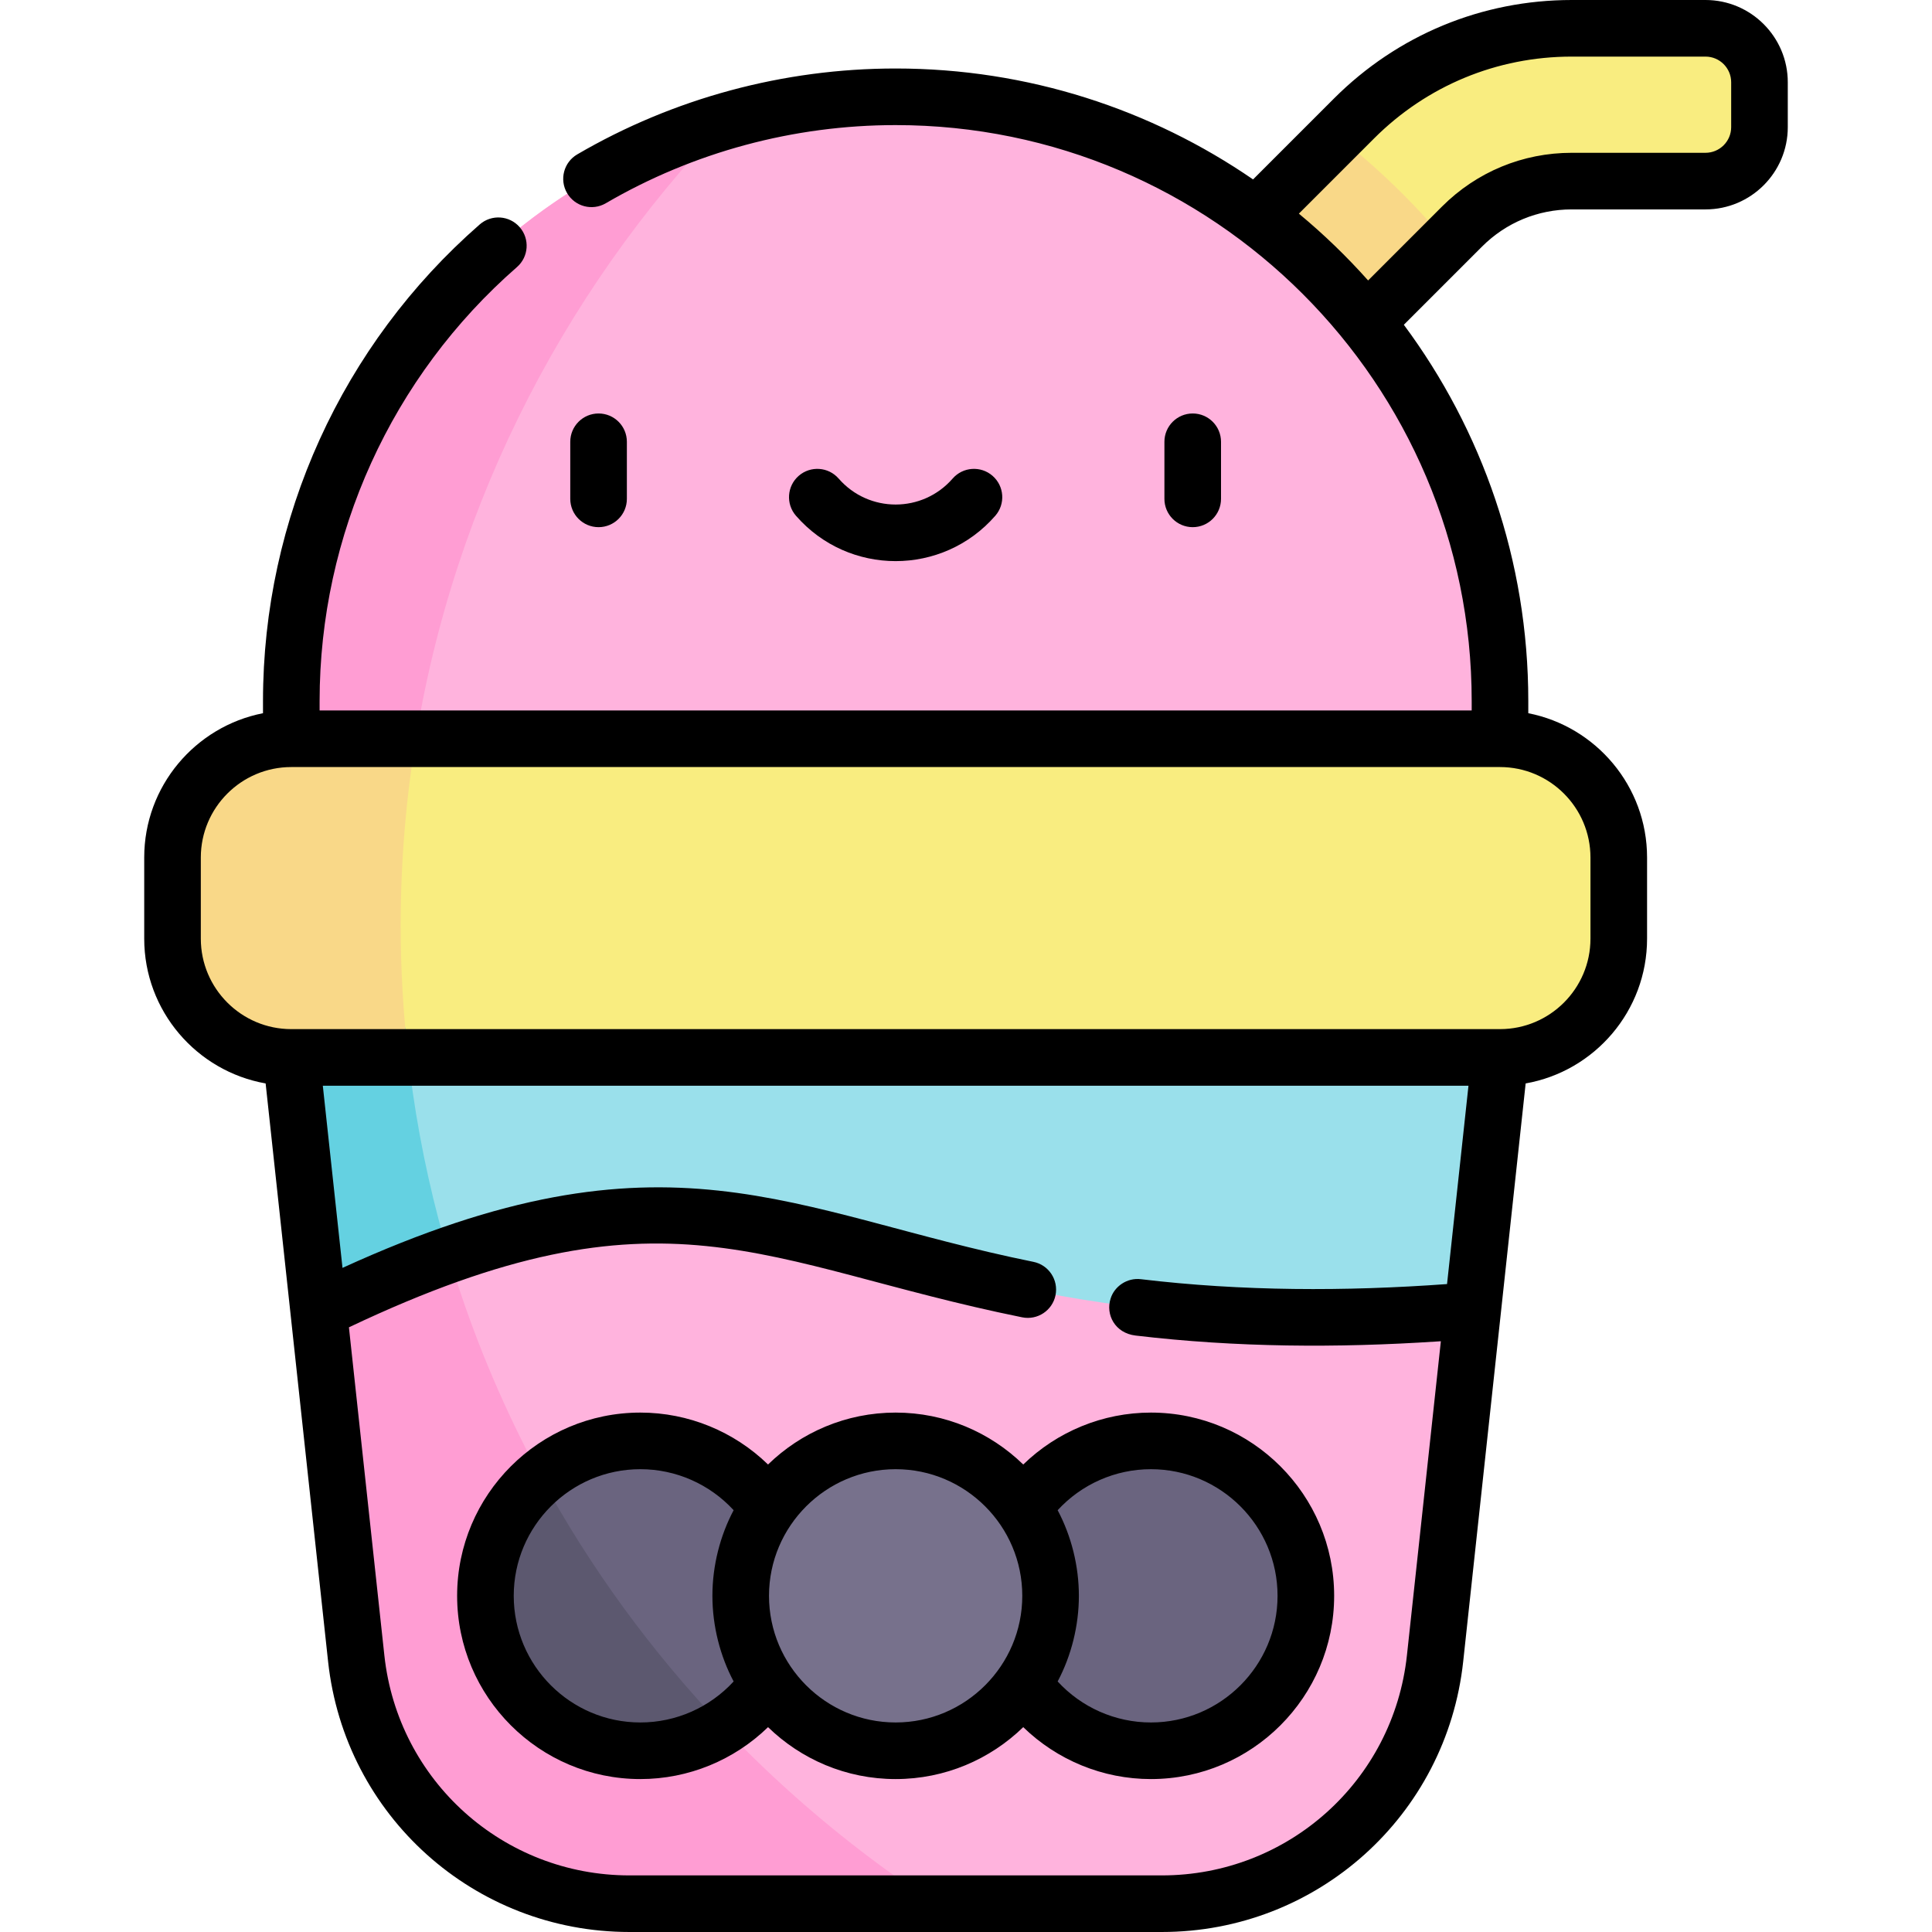 <svg id="Capa_1" enable-background="new 0 0 512 512" height="512" viewBox="0 0 512 512" width="512" xmlns="http://www.w3.org/2000/svg"><g><g><path d="m451.979 7.5h-35.452c-21.796 0-42.287 8.488-57.7 23.9l-52.845 52.845 28.634 28.633 52.844-52.845c7.765-7.764 18.088-12.04 29.067-12.04h35.452c7.898 0 14.301-6.403 14.301-14.301v-11.891c0-7.898-6.403-14.301-14.301-14.301z" fill="#f9ed80"/><path d="m354.278 35.948-48.296 48.296 28.634 28.633 48.749-48.75c-8.67-10.386-18.422-19.839-29.087-28.179z" fill="#f9d888"/><path d="m237.355 25.651c-88.453 0-160.158 71.705-160.158 160.158v9.967l160.158 42.227 160.158-42.227v-9.967c0-88.453-71.705-160.158-160.158-160.158z" fill="#ffb3dd"/><path d="m84.442 347.285-7.248-67.057 160.161-42.225 160.161 42.225-7.248 67.057-152.913 45.255z" fill="#9ae0eb"/><path d="m192.478 32.033c-66.607 19.406-115.281 80.903-115.281 153.776v9.967l31.753 8.372c8.923-66.168 39.067-125.785 83.528-172.115z" fill="#ff9dd3"/><path d="m397.513 195.776h-320.316c-17.384 0-31.476 14.093-31.476 31.476v21.5c0 17.384 14.092 31.477 31.476 31.477h320.317c17.384 0 31.476-14.093 31.476-31.477v-21.5c0-17.383-14.093-31.476-31.477-31.476z" fill="#f9ed80"/><path d="m107.384 272.268-30.19 7.959 7.248 67.057 44.171 13.072c-11.232-27.637-18.522-57.222-21.229-88.088z" fill="#64d1e1"/><path d="m390.268 347.285-9.961 92.213c-3.999 36.981-35.209 65.002-72.402 65.002h-141.1c-37.193 0-68.403-28.021-72.402-65.002l-9.961-92.213c129.741-63.352 132.029 14.476 305.826 0z" fill="#ffb3dd"/><path d="m118.881 332.622c-10.463 3.702-21.849 8.515-34.439 14.663l9.961 92.213c3.999 36.98 35.209 65.002 72.402 65.002h81.042c-61.455-40.232-107.796-100.808-128.966-171.878z" fill="#ff9dd3"/><circle cx="169.705" cy="422.91" fill="#6a647f" r="41.06"/><circle cx="305.005" cy="422.91" fill="#6a647f" r="41.06"/><circle cx="237.355" cy="422.91" fill="#77718c" r="41.06"/><path d="m143.34 391.439c-8.981 7.532-14.696 18.832-14.696 31.471 0 22.677 18.383 41.061 41.06 41.061 8.055 0 15.562-2.329 21.902-6.336-18.879-19.832-35.145-42.069-48.266-66.196z" fill="#5c586f"/><path d="m106.183 245.292c0-16.853 1.386-33.387 4.019-49.515h-33.005c-17.384 0-31.476 14.092-31.476 31.476v21.5c0 17.384 14.092 31.477 31.476 31.477h30.99c-1.309-11.473-2.004-23.125-2.004-34.938z" fill="#f9d888"/></g><g><path d="m166.127 132.204v-15.128c0-4.143-3.358-7.5-7.5-7.5s-7.5 3.357-7.5 7.5v15.128c0 4.142 3.358 7.5 7.5 7.5s7.5-3.358 7.5-7.5z"/><path d="m323.582 132.204v-15.128c0-4.143-3.358-7.5-7.5-7.5s-7.5 3.357-7.5 7.5v15.128c0 4.142 3.358 7.5 7.5 7.5s7.5-3.358 7.5-7.5z"/><path d="m263.765 136.682c2.721-3.123 2.396-7.86-.727-10.582s-7.86-2.396-10.582.727c-7.982 9.161-22.198 9.187-30.204 0-2.722-3.123-7.459-3.447-10.582-.727-3.123 2.722-3.448 7.459-.727 10.582 13.98 16.038 38.859 16.02 52.822 0z"/><path d="m137.001 70.777c3.12-2.725 3.441-7.462.717-10.582s-7.462-3.441-10.582-.717c-36.504 31.874-57.439 77.919-57.439 126.332v3.198c-17.915 3.507-31.477 19.319-31.477 38.245v21.5c0 19.171 13.916 35.142 32.175 38.37.377 3.489 16.54 153.075 16.551 153.182 4.421 40.873 38.753 71.695 79.86 71.695h141.099c41.107 0 75.439-30.822 79.859-71.696 10.452-96.738 3.27-30.309 16.551-153.181 18.259-3.229 32.175-19.199 32.175-38.37v-21.5c0-18.926-13.562-34.738-31.477-38.245v-3.198c0-37.332-12.27-71.849-32.981-99.741l20.731-20.731c6.348-6.348 14.788-9.843 23.764-9.843h35.452c12.021 0 21.801-9.78 21.801-21.801v-11.893c0-12.021-9.78-21.801-21.801-21.801h-35.452c-23.799 0-46.174 9.268-63.003 26.097l-21.451 21.451c-26.967-18.532-59.595-29.396-94.718-29.396-29.684 0-58.862 7.87-84.378 22.761-3.578 2.087-4.786 6.68-2.698 10.258s6.68 4.785 10.258 2.697c23.225-13.552 49.788-20.716 76.819-20.716 84.176 0 152.658 68.482 152.658 152.658v2.467h-305.317v-2.467c0-44.081 19.064-86.009 52.304-115.033zm227.129-34.074c13.997-13.995 32.605-21.703 52.397-21.703h35.452c3.75 0 6.801 3.051 6.801 6.801v11.892c0 3.75-3.051 6.801-6.801 6.801h-35.452c-12.983 0-25.189 5.056-34.371 14.236l-19.593 19.594c-5.666-6.36-11.802-12.282-18.349-17.705zm8.72 401.989c-3.594 33.241-31.515 58.308-64.946 58.308h-141.098c-33.431 0-61.351-25.067-64.946-58.307l-9.392-86.941c83.968-39.844 109.142-16.686 178.416-2.649 4.06.823 8.017-1.802 8.84-5.861.823-4.06-1.801-8.018-5.861-8.84-64.657-13.102-96.979-37.778-183.097 1.601l-5.218-48.273h303.613l-5.681 52.561c-27.018 1.959-54.265 1.921-81.133-1.292-3.704-.444-7.031 1.934-8.019 5.117-1.387 4.257 1.143 9.166 6.594 9.817 26.79 3.177 53.526 3.305 79.924 1.573.333-.022.663-.04.997-.063zm48.64-211.439v21.5c0 13.214-10.746 23.966-23.959 23.976-.005 0-.01-.001-.015-.001-2.932 0-322.987.001-320.337.001-13.212-.01-23.959-10.761-23.959-23.976v-21.5c0-13.22 10.754-23.975 23.973-23.976h.003 320.316.003c13.221.001 23.975 10.757 23.975 23.976z"/><path d="m305.005 374.35c-12.754 0-24.851 5.028-33.834 13.758-8.751-8.505-20.679-13.758-33.816-13.758-13.138 0-25.066 5.252-33.817 13.758-8.983-8.73-21.08-13.758-33.834-13.758-26.776 0-48.56 21.784-48.56 48.56s21.784 48.561 48.56 48.561c12.754 0 24.851-5.028 33.834-13.758 8.751 8.505 20.679 13.758 33.816 13.758s25.066-5.253 33.816-13.758c8.983 8.73 21.08 13.758 33.834 13.758 26.776 0 48.56-21.784 48.56-48.561s-21.783-48.56-48.559-48.56zm-135.3 82.121c-18.505 0-33.56-15.055-33.56-33.561 0-18.505 15.055-33.56 33.56-33.56 9.456 0 18.399 3.993 24.715 10.867-3.544 6.679-5.625 14.603-5.625 22.693 0 8.044 2.068 15.997 5.625 22.693-6.316 6.875-15.26 10.868-24.715 10.868zm67.65 0c-18.493 0-33.56-15.048-33.56-33.561 0-18.505 15.088-33.56 33.56-33.56 18.489 0 33.56 15.046 33.56 33.56 0 18.486-15.057 33.561-33.56 33.561zm67.65 0c-9.456 0-18.399-3.993-24.715-10.867 3.646-6.865 5.625-14.841 5.625-22.693 0-7.854-1.967-15.798-5.625-22.693 6.316-6.874 15.259-10.867 24.715-10.867 18.505 0 33.56 15.055 33.56 33.56s-15.055 33.56-33.56 33.56z"/></g></g></svg>